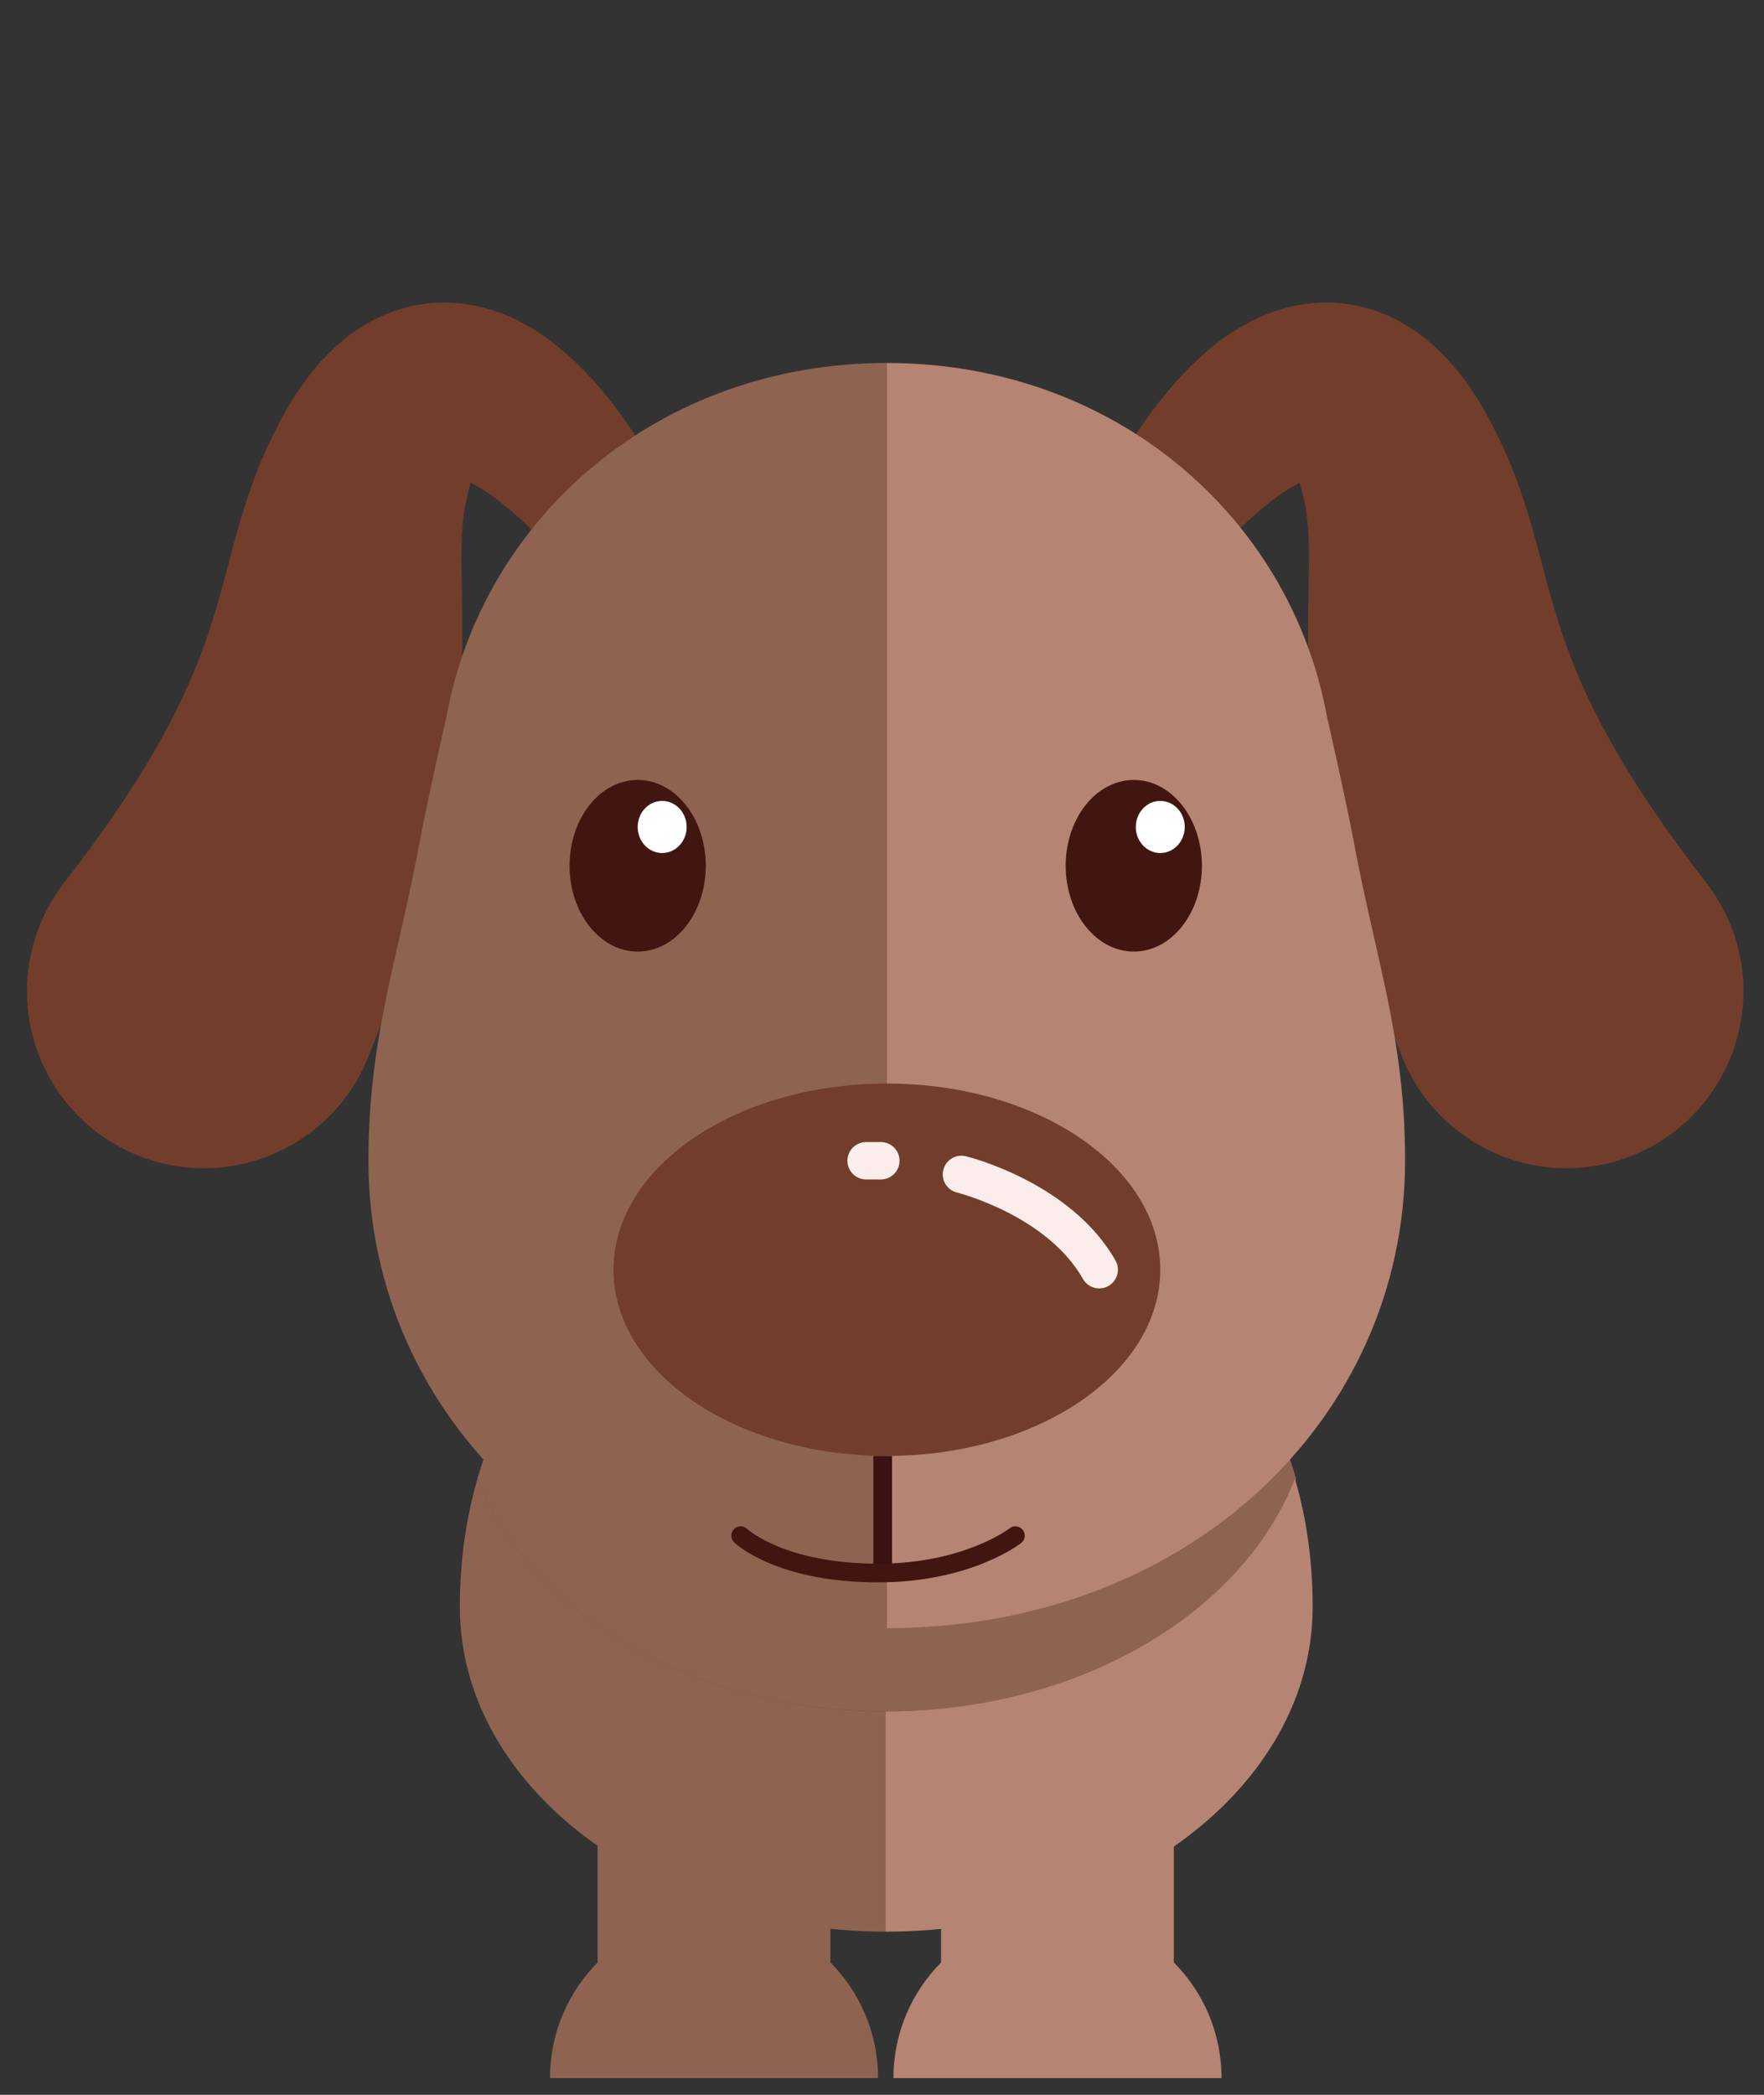 <svg xmlns="http://www.w3.org/2000/svg" xmlns:xlink="http://www.w3.org/1999/xlink" width="160" height="190" viewBox="0 0 160 190">
  <rect x="0" y="0" width="160" height="190" fill="#333333" stroke="none"/>
  <defs>
    <polygon id="dog-a" points=".615 47.808 74.852 47.808 74.852 1.467 .615 1.467"/>
  </defs>
  <g fill="none" fill-rule="evenodd" transform="translate(0 25)">
    <polygon fill="#8E6451" points="75.315 156.585 54.207 156.585 54.207 133.725 75.315 133.725 75.315 156.585"/>
    <polygon fill="#B68472" points="106.471 156.585 85.358 156.585 85.358 133.725 106.471 133.725"/>
    <path fill="#8E6451" d="M15.267,15.267 C7.052,15.267 0.394,8.603 0.394,0.385 L30.151,0.385 C30.151,8.603 23.487,15.267 15.267,15.267" transform="matrix(1 0 0 -1 49.491 163.869)"/>
    <path fill="#B68472" d="M15.267,15.267 C7.049,15.267 0.385,8.603 0.385,0.385 L30.144,0.385 C30.144,8.603 23.479,15.267 15.267,15.267" transform="matrix(1 0 0 -1 80.652 163.869)"/>
    <g transform="matrix(1 0 0 -1 42.695 131.69)">
      <mask id="dog-b" fill="#fff">
        <use xlink:href="#dog-a"/>
      </mask>
      <g mask="url(#dog-b)" opacity=".39">
        <path fill="#C6CCD6" d="M38.168,0 C55.736,0 70.553,8.908 75.285,21.11 C70.553,37.42 55.736,46.34 38.168,46.34 C20.597,46.34 5.78,37.42 1.049,21.11 C5.78,8.908 20.597,0 38.168,0" transform="translate(-.433 1.468)"/>
      </g>
    </g>
    <path fill="#8E6451" d="M38.168,0 C55.736,0 70.553,8.908 75.285,21.11 C70.553,37.42 55.736,46.34 38.168,46.34 C20.597,46.34 5.78,37.42 1.049,21.11 C5.78,8.908 20.597,0 38.168,0" transform="matrix(1 0 0 -1 42.262 130.222)"/>
    <path fill="#8E6451" d="M3.053,41.221 C2.027,37.682 1.452,33.808 1.452,29.583 C1.452,13.321 18.788,0.134 40.173,0.134 L40.173,20.111 C22.602,20.111 7.785,29.021 3.053,41.221" transform="matrix(1 0 0 -1 40.258 150.334)"/>
    <path fill="#B68472" d="M38.168,41.221 C39.198,37.682 39.771,33.808 39.771,29.583 C39.771,13.321 22.435,0.134 1.049,0.134 L1.049,20.111 C18.621,20.111 33.434,29.021 38.168,41.221" transform="matrix(1 0 0 -1 79.29 150.334)"/>
    <path fill="#723E2B" d="M47.328,58.015 C45.644,59.792 43.4,61.8 41.489,62.89 L40.856,63.244 C40.748,62.803 40.492,61.927 40.299,60.902 C39.963,58.771 39.997,56.579 40.05,53.579 C40.115,50.614 40.153,47 39.866,43.298 C39.592,39.586 39.026,35.811 38.244,32.169 C36.669,24.863 34.324,18.035 31.71,11.524 L31.554,11.136 C28.255,2.91 18.91,-1.085 10.684,2.214 C2.455,5.513 -1.539,14.858 1.762,23.087 C2.322,24.485 3.11,25.82 3.985,26.96 C7.498,31.481 10.669,36.067 13.18,40.716 C14.44,43.049 15.522,45.383 16.453,47.867 C17.397,50.359 18.145,53.024 19.003,56.322 C19.853,59.576 20.974,63.65 22.882,67.435 C23.812,69.356 24.899,71.366 26.632,73.496 C27.505,74.553 28.563,75.647 29.93,76.664 C31.289,77.669 32.979,78.594 34.882,79.096 C36.776,79.618 38.763,79.685 40.472,79.427 C42.195,79.176 43.646,78.649 44.892,78.058 C47.359,76.85 49.076,75.405 50.565,73.973 C52.037,72.53 53.253,71.06 54.357,69.565 C55.476,68.034 56.388,66.635 57.408,64.858 C59.087,61.939 58.081,58.212 55.163,56.533 C52.67,55.099 49.588,55.623 47.696,57.624 L47.328,58.015 Z" transform="matrix(1 0 0 -1 1.84 82.017)"/>
    <path fill="#723E2B" d="M12.214,58.015 C13.898,59.792 16.144,61.8 18.055,62.89 L18.687,63.244 C18.794,62.803 19.052,61.927 19.243,60.902 C19.582,58.771 19.547,56.579 19.492,53.579 C19.427,50.614 19.391,47 19.676,43.298 C19.951,39.586 20.516,35.811 21.299,32.169 C22.873,24.863 25.22,18.035 27.832,11.524 L27.989,11.136 C31.287,2.91 40.632,-1.085 48.858,2.214 C57.087,5.513 61.081,14.858 57.782,23.087 C57.22,24.485 56.434,25.82 55.559,26.96 C52.046,31.481 48.875,36.067 46.362,40.716 C45.104,43.049 44.02,45.383 43.089,47.867 C42.148,50.359 41.397,53.024 40.539,56.322 C39.689,59.576 38.569,63.65 36.66,67.435 C35.731,69.356 34.644,71.366 32.91,73.496 C32.038,74.553 30.98,75.647 29.614,76.664 C28.255,77.669 26.563,78.594 24.66,79.096 C22.769,79.618 20.78,79.685 19.07,79.427 C17.347,79.176 15.898,78.649 14.652,78.058 C12.185,76.85 10.469,75.405 8.98,73.973 C7.507,72.53 6.289,71.06 5.186,69.565 C4.066,68.034 3.154,66.635 2.134,64.858 C0.456,61.939 1.461,58.212 4.379,56.533 C6.873,55.099 9.956,55.623 11.847,57.624 L12.214,58.015 Z" transform="matrix(1 0 0 -1 99.2 82.016)"/>
    <path fill="#B68472" d="M42.748,71.756 C42.035,75.586 40.295,83.202 40.295,83.202 C37,101.324 21.043,115.328 0.345,115.328 L0.345,0.58 C27.678,0.58 47.371,19.573 47.371,43.003 C47.371,54.111 44.701,61.234 42.748,71.756" transform="matrix(1 0 0 -1 80.075 123.25)"/>
    <path fill="#8E6451" d="M6.107,71.756 C6.817,75.586 8.554,83.202 8.554,83.202 C11.849,101.324 27.809,115.328 48.513,115.328 L48.513,0.58 C21.176,0.58 1.485,19.573 1.485,43.003 C1.485,54.111 4.154,61.234 6.107,71.756" transform="matrix(1 0 0 -1 31.934 123.25)"/>
    <polygon fill="#3C1312" points="80.911 116.826 79.216 116.826 79.216 107.053 80.911 107.053"/>
    <path fill="#723E2B" d="M50.382,18.321 C50.382,8.994 39.281,1.434 25.589,1.434 C11.89,1.434 0.788,8.994 0.788,18.321 C0.788,27.647 11.89,35.209 25.589,35.209 C39.281,35.209 50.382,27.647 50.382,18.321" transform="matrix(1 0 0 -1 54.858 108.487)"/>
    <path fill="#FAEDEB" d="M15.267,0 C14.676,0 14.101,0.31 13.789,0.861 C10.53,6.626 2.446,8.679 2.363,8.699 C1.455,8.922 0.899,9.841 1.124,10.751 C1.347,11.66 2.269,12.218 3.176,11.989 C3.565,11.895 12.769,9.554 16.74,2.53 C17.203,1.715 16.915,0.681 16.099,0.221 C15.837,0.072 15.55,0 15.267,0" transform="matrix(1 0 0 -1 84.437 91.861)"/>
    <path fill="#FAEDEB" d="M3.053,0 L1.718,0 C0.78,0 0.023,0.76 0.023,1.695 C0.023,2.634 0.78,3.392 1.718,3.392 L3.053,3.392 C3.991,3.392 4.75,2.634 4.75,1.695 C4.75,0.76 3.991,0 3.053,0" transform="matrix(1 0 0 -1 76.84 81.978)"/>
    <path fill="#411611" d="M13.74,0 C4.544,0 0.843,3.481 0.69,3.629 C0.354,3.954 0.347,4.492 0.67,4.827 C0.995,5.162 1.528,5.174 1.866,4.85 C1.899,4.818 5.301,1.695 13.74,1.695 C21.493,1.695 25.637,4.873 25.676,4.905 C26.047,5.189 26.579,5.13 26.867,4.762 C27.156,4.392 27.092,3.861 26.724,3.571 C26.537,3.424 22.073,0 13.74,0" transform="matrix(1 0 0 -1 65.902 118.52)"/>
    <path fill="#411611" d="M13.74,9.16 C13.74,4.86 10.979,1.376 7.563,1.376 C4.151,1.376 1.385,4.86 1.385,9.16 C1.385,13.458 4.151,16.944 7.563,16.944 C10.979,16.944 13.74,13.458 13.74,9.16" transform="matrix(1 0 0 -1 95.276 62.684)"/>
    <path fill="#411611" d="M13.74,9.16 C13.74,4.86 10.973,1.376 7.562,1.376 C4.145,1.376 1.386,4.86 1.386,9.16 C1.386,13.458 4.145,16.944 7.562,16.944 C10.973,16.944 13.74,13.458 13.74,9.16" transform="matrix(1 0 0 -1 50.277 62.684)"/>
    <path fill="#FFF" d="M0,3.053 C0,1.748 0.992,0.69 2.22,0.69 C3.447,0.69 4.441,1.748 4.441,3.053 C4.441,4.357 3.447,5.417 2.22,5.417 C0.992,5.417 0,4.357 0,3.053" transform="matrix(1 0 0 -1 57.84 53.06)"/>
    <path fill="#FFF" d="M0,3.053 C0,1.748 0.992,0.69 2.22,0.69 C3.446,0.69 4.44,1.748 4.44,3.053 C4.44,4.357 3.446,5.417 2.22,5.417 C0.992,5.417 0,4.357 0,3.053" transform="matrix(1 0 0 -1 103.02 53.06)"/>
  </g>
</svg>
